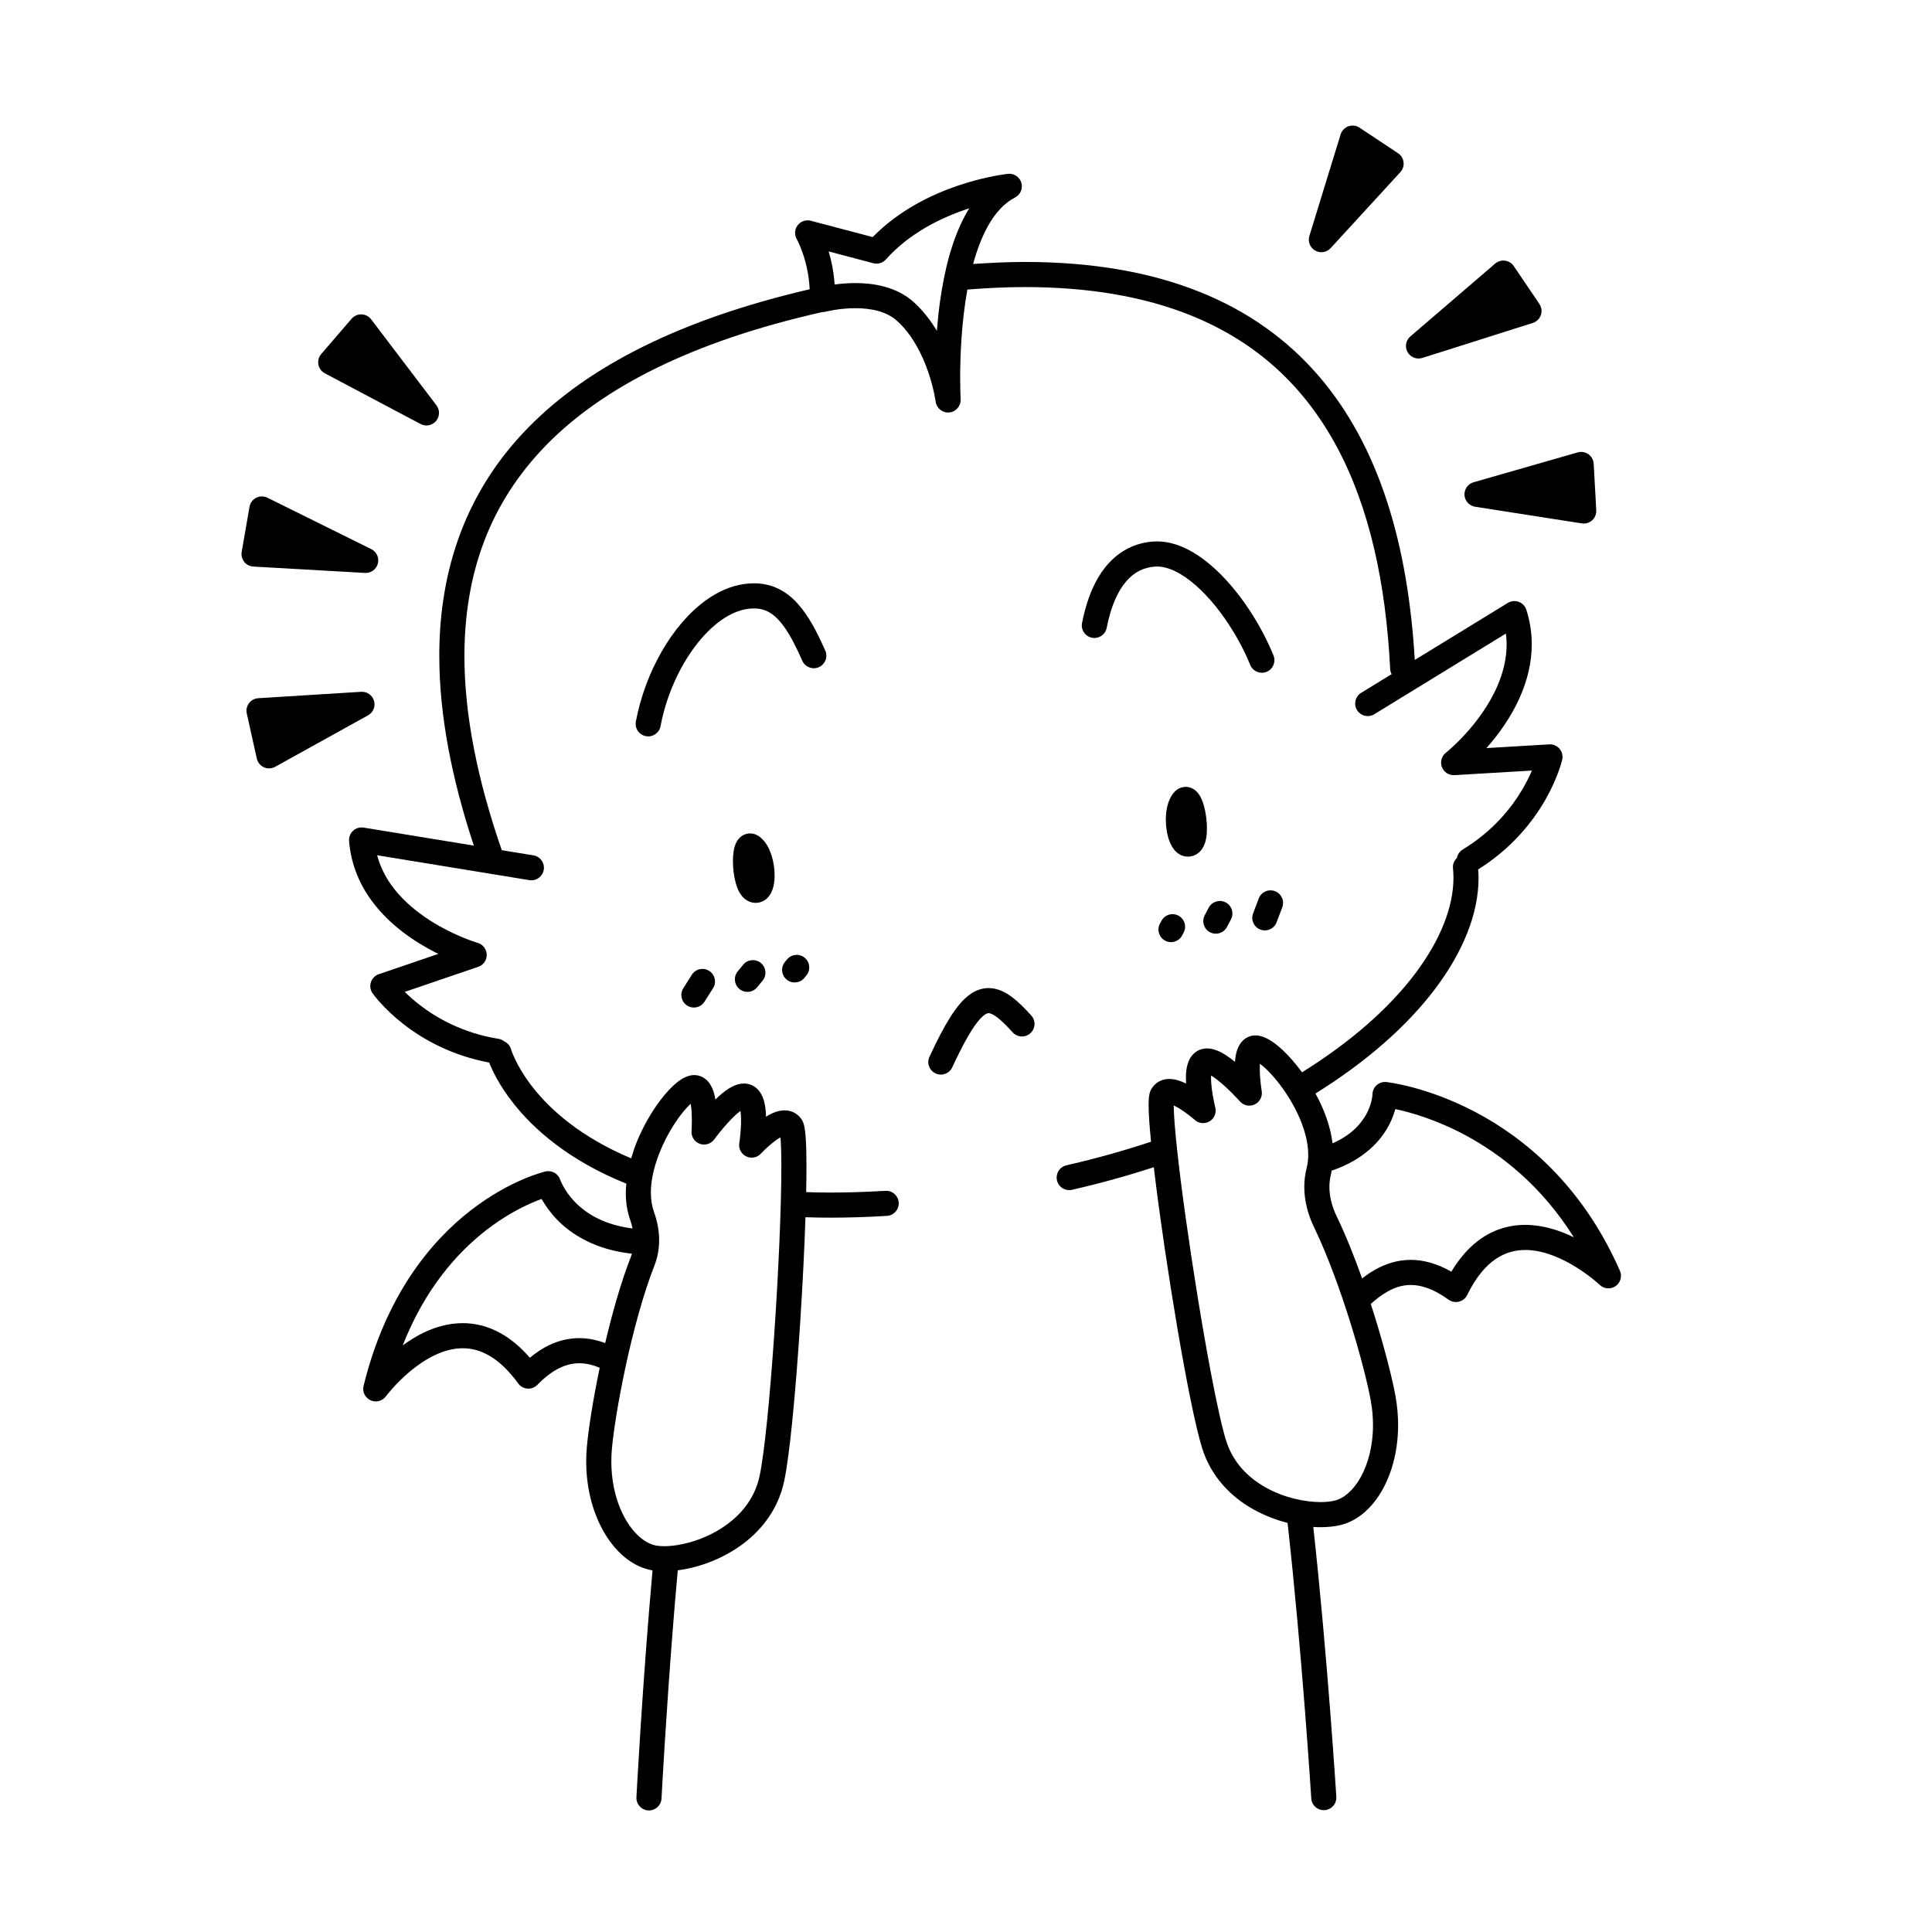 <svg width="200" height="200" viewBox="0 0 200 200" xmlns="http://www.w3.org/2000/svg"><g id="type=notification, mode=dark"><g id="Group 432527105"><path id="Vector" d="M38.42 33.056C38.184 32.745 37.815 32.555 37.425 32.543C37.035 32.531 36.655 32.698 36.4 32.994L33.252 36.648C32.995 36.947 32.887 37.35 32.96 37.738C33.033 38.126 33.28 38.461 33.629 38.646L43.538 43.894C44.075 44.178 44.743 44.05 45.138 43.587C45.531 43.123 45.55 42.443 45.182 41.959L38.42 33.056Z"/><path id="Vector_2" d="M144.723 15.86L140.739 13.216C140.398 12.99 139.967 12.938 139.582 13.075C139.198 13.213 138.897 13.527 138.778 13.918L135.546 24.427C135.367 25.009 135.614 25.635 136.142 25.937C136.67 26.24 137.335 26.136 137.746 25.688L144.962 17.822C145.22 17.541 145.341 17.164 145.295 16.786C145.249 16.407 145.04 16.07 144.723 15.86Z"/><path id="Vector_3" d="M159.508 32.62C159.642 32.234 159.585 31.803 159.357 31.465L156.704 27.544C156.496 27.236 156.169 27.033 155.8 26.984C155.432 26.934 155.063 27.044 154.781 27.286L145.998 34.828C145.53 35.229 145.409 35.908 145.709 36.447C146.008 36.985 146.649 37.239 147.237 37.054L158.672 33.432C159.062 33.309 159.374 33.006 159.508 32.62Z"/><path id="Vector_4" d="M164.434 47.022C164.113 46.794 163.702 46.723 163.322 46.832L152.543 49.924C151.958 50.092 151.566 50.647 151.604 51.254C151.642 51.862 152.1 52.364 152.701 52.458L163.746 54.182C164.131 54.242 164.53 54.123 164.819 53.861C165.108 53.599 165.266 53.215 165.244 52.825L164.979 48.01C164.957 47.616 164.756 47.251 164.434 47.022Z"/><path id="Vector_5" d="M152.723 115.115C147.676 112.459 143.622 112.027 143.512 112.013C143.147 111.975 142.779 112.095 142.506 112.34C142.237 112.583 142.082 112.931 142.078 113.293H142.076C142.078 113.295 142.051 114.239 141.437 115.352C140.888 116.335 139.917 117.482 137.946 118.357C137.723 116.537 137.041 114.775 136.178 113.2C141.524 109.874 145.663 106.186 148.507 102.442C151.465 98.543 153.056 94.571 153.062 90.868C153.062 90.575 153.038 90.289 153.018 90.002C156.525 87.805 158.696 85.031 159.978 82.787C161.292 80.484 161.698 78.734 161.719 78.644C161.81 78.245 161.707 77.826 161.443 77.515C161.179 77.203 160.782 77.033 160.375 77.057L153.873 77.442C154.208 77.063 154.553 76.656 154.903 76.203C155.801 75.038 156.708 73.636 157.399 72.037C158.09 70.44 158.566 68.636 158.566 66.697C158.566 65.541 158.395 64.341 158.008 63.127C157.887 62.747 157.597 62.443 157.223 62.304C156.849 62.165 156.431 62.205 156.091 62.414L146.457 68.319C145.756 56.443 142.82 46.244 136.503 38.909C133.275 35.164 129.168 32.196 124.119 30.188C119.069 28.177 113.087 27.117 106.071 27.117C104.362 27.117 102.57 27.201 100.736 27.329C101.119 25.935 101.603 24.629 102.2 23.532C102.988 22.081 103.949 21.019 105.075 20.446C105.631 20.162 105.907 19.519 105.73 18.92C105.554 18.322 104.972 17.931 104.351 17.995C104.285 18.003 102.06 18.233 99.14 19.225C96.414 20.154 93.067 21.763 90.342 24.542L83.937 22.853C83.429 22.719 82.888 22.905 82.57 23.324C82.253 23.741 82.219 24.31 82.483 24.763L82.482 24.763C82.509 24.802 83.689 26.948 83.815 29.943C70.461 33.054 60.947 37.882 54.711 44.236C48.308 50.751 45.464 58.861 45.476 67.913C45.477 74.037 46.764 80.612 49.051 87.538L37.643 85.672C37.248 85.607 36.847 85.728 36.553 85.998C36.259 86.268 36.105 86.659 36.137 87.057C36.329 89.512 37.257 91.596 38.5 93.278C40.37 95.806 42.916 97.479 44.985 98.552C45.12 98.622 45.246 98.682 45.377 98.747L39.214 100.848C38.827 100.98 38.524 101.287 38.397 101.676C38.271 102.064 38.334 102.491 38.569 102.825C38.623 102.901 39.66 104.368 41.748 106.003C43.735 107.559 46.704 109.257 50.638 109.995C50.973 110.84 51.703 112.386 53.152 114.222C55.259 116.896 58.88 120.133 64.839 122.531C64.812 122.842 64.781 123.153 64.781 123.466C64.781 124.434 64.919 125.407 65.254 126.338C65.353 126.614 65.42 126.893 65.481 127.171C62.424 126.786 60.615 125.561 59.501 124.412C58.911 123.798 58.526 123.202 58.293 122.771C58.176 122.556 58.098 122.382 58.051 122.27L58.004 122.151L57.997 122.131L57.996 122.132C57.786 121.495 57.126 121.119 56.472 121.27C56.346 121.3 52.819 122.122 48.708 125.316C44.598 128.503 39.934 134.099 37.638 143.465C37.49 144.067 37.788 144.689 38.349 144.952C38.91 145.215 39.578 145.045 39.946 144.547L39.947 144.547C39.969 144.515 40.953 143.208 42.457 141.957C43.207 141.332 44.085 140.722 45.017 140.282C45.95 139.84 46.925 139.57 47.901 139.571C48.78 139.573 49.67 139.778 50.626 140.324C51.579 140.871 52.602 141.778 53.646 143.214C53.873 143.526 54.22 143.719 54.605 143.747C54.99 143.774 55.361 143.632 55.63 143.356C56.489 142.472 57.279 141.917 57.993 141.583C58.708 141.249 59.348 141.125 59.969 141.123C60.682 141.122 61.386 141.3 62.081 141.589C61.368 145.005 60.899 148.049 60.746 149.853C60.704 150.338 60.685 150.819 60.685 151.291C60.687 154.199 61.429 156.806 62.644 158.812C63.253 159.814 63.983 160.668 64.822 161.323C65.633 161.956 66.557 162.399 67.551 162.565C66.511 174.103 65.883 186.038 65.883 186.047C65.845 186.764 66.395 187.375 67.113 187.413C67.83 187.451 68.442 186.9 68.479 186.183C68.479 186.181 68.52 185.409 68.598 184.061C68.828 180.096 69.38 171.177 70.162 162.56C71.966 162.328 74.008 161.674 75.909 160.506C77.111 159.764 78.247 158.81 79.179 157.614C80.11 156.419 80.83 154.978 81.181 153.312C81.467 151.955 81.74 149.831 82.006 147.211C82.619 141.165 83.163 132.588 83.382 126.008C84.233 126.035 85.1 126.052 85.993 126.052C87.839 126.052 89.778 125.992 91.816 125.867C92.532 125.823 93.078 125.207 93.034 124.491C92.99 123.774 92.374 123.229 91.657 123.273C89.67 123.394 87.783 123.452 85.993 123.452C85.122 123.452 84.28 123.436 83.454 123.409C83.475 122.46 83.485 121.576 83.485 120.78C83.485 119.588 83.463 118.588 83.41 117.814C83.382 117.426 83.349 117.095 83.299 116.8C83.273 116.651 83.244 116.511 83.199 116.36C83.148 116.207 83.101 116.045 82.931 115.803C82.736 115.531 82.458 115.291 82.147 115.146C81.836 114.997 81.511 114.943 81.225 114.943C80.516 114.956 79.996 115.206 79.51 115.471C79.434 115.514 79.373 115.568 79.299 115.614C79.284 115.087 79.244 114.556 79.106 114.033C79.016 113.707 78.895 113.376 78.663 113.042C78.44 112.716 78.052 112.372 77.546 112.236C77.356 112.183 77.174 112.164 77.013 112.164C76.549 112.168 76.183 112.301 75.86 112.454C75.299 112.73 74.831 113.108 74.375 113.522C74.267 113.622 74.163 113.726 74.058 113.829C74.039 113.721 74.025 113.613 74.002 113.507C73.903 113.075 73.778 112.651 73.495 112.214C73.351 111.998 73.157 111.773 72.875 111.59C72.597 111.406 72.223 111.287 71.864 111.291C71.649 111.291 71.45 111.327 71.269 111.383C70.82 111.526 70.473 111.752 70.124 112.022C69.521 112.497 68.931 113.14 68.337 113.924C67.453 115.099 66.581 116.588 65.913 118.23C65.693 118.775 65.506 119.34 65.339 119.913C60.092 117.704 56.99 114.884 55.193 112.611C54.265 111.435 53.683 110.405 53.337 109.683C53.164 109.322 53.05 109.039 52.982 108.854C52.947 108.761 52.925 108.693 52.911 108.652L52.899 108.613L52.899 108.611H52.898C52.792 108.231 52.521 107.952 52.189 107.797C52.025 107.674 51.841 107.576 51.624 107.541L51.624 107.541C47.914 106.951 45.173 105.38 43.35 103.955C42.767 103.499 42.291 103.065 41.9 102.679L49.506 100.085C50.044 99.902 50.4 99.392 50.386 98.823C50.372 98.254 49.992 97.763 49.445 97.606L49.428 97.601C49.183 97.53 46.55 96.704 43.992 94.937C42.712 94.056 41.455 92.944 40.499 91.607C39.848 90.694 39.349 89.674 39.039 88.534L54.797 91.112C55.506 91.227 56.174 90.747 56.29 90.039C56.406 89.33 55.925 88.662 55.217 88.546L51.944 88.011C49.441 80.791 48.075 74.041 48.076 67.913C48.088 59.383 50.67 52.087 56.567 46.057C62.426 40.077 71.678 35.341 85.111 32.308C85.229 32.31 85.347 32.3 85.463 32.269V32.27C85.488 32.261 86.897 31.901 88.548 31.904C89.316 31.903 90.133 31.981 90.878 32.184C91.625 32.387 92.289 32.709 92.818 33.18C94.414 34.59 95.466 36.697 96.073 38.465C96.379 39.347 96.578 40.138 96.698 40.701C96.758 40.983 96.799 41.208 96.825 41.358L96.851 41.526L96.857 41.564L96.858 41.57C96.947 42.262 97.572 42.762 98.267 42.697C98.963 42.633 99.485 42.026 99.445 41.329C99.445 41.329 99.442 41.283 99.438 41.183C99.424 40.883 99.396 40.134 99.396 39.088C99.394 36.897 99.524 33.388 100.143 29.976C102.2 29.813 104.187 29.717 106.071 29.717C112.827 29.717 118.474 30.738 123.157 32.603C130.178 35.408 135.074 40.076 138.414 46.303C141.745 52.527 143.468 60.339 143.911 69.263C143.92 69.454 143.976 69.63 144.058 69.789L140.909 71.719C140.297 72.095 140.104 72.895 140.48 73.507C140.855 74.119 141.655 74.311 142.268 73.936L155.892 65.585C155.938 65.959 155.966 66.33 155.966 66.697C155.966 68.207 155.594 69.66 155.013 71.006C154.143 73.023 152.798 74.78 151.669 76.012C151.105 76.628 150.597 77.115 150.235 77.442C150.054 77.606 149.91 77.731 149.813 77.812L149.705 77.901L149.68 77.921L149.677 77.924C149.23 78.276 149.064 78.875 149.267 79.407C149.469 79.939 149.99 80.276 150.559 80.243L158.582 79.768C158.345 80.321 158.03 80.974 157.611 81.687C156.449 83.661 154.529 86.057 151.417 87.945C151.09 88.143 150.893 88.463 150.825 88.811C150.543 89.079 150.369 89.455 150.412 89.872C150.445 90.197 150.462 90.53 150.462 90.868C150.467 93.802 149.159 97.289 146.436 100.87C143.826 104.31 139.916 107.817 134.784 111.006C134.143 110.13 133.476 109.36 132.828 108.746C132.433 108.373 132.046 108.055 131.657 107.798C131.264 107.543 130.882 107.336 130.396 107.23C130.263 107.201 130.122 107.185 129.975 107.185C129.721 107.183 129.452 107.237 129.214 107.344C128.79 107.532 128.504 107.85 128.328 108.139C128.063 108.581 127.967 108.997 127.898 109.413C127.872 109.581 127.857 109.75 127.843 109.919C127.558 109.687 127.262 109.463 126.956 109.263C126.67 109.077 126.375 108.909 126.055 108.775C125.733 108.644 125.383 108.536 124.952 108.533C124.732 108.533 124.483 108.565 124.228 108.662C123.863 108.798 123.561 109.049 123.364 109.308C123.063 109.704 122.943 110.1 122.863 110.474C122.788 110.851 122.766 111.222 122.765 111.594C122.766 111.787 122.774 111.981 122.786 112.174C122.756 112.159 122.73 112.142 122.7 112.127C122.213 111.903 121.699 111.702 121.047 111.693C120.738 111.693 120.384 111.75 120.039 111.924C119.694 112.095 119.388 112.391 119.196 112.721C119.075 112.932 119.037 113.08 119.001 113.214C118.954 113.413 118.936 113.585 118.921 113.773C118.908 113.959 118.903 114.158 118.903 114.376C118.904 115.282 118.996 116.587 119.155 118.191C116.406 119.103 113.488 119.926 110.395 120.633C109.695 120.793 109.258 121.49 109.418 122.19C109.578 122.89 110.275 123.327 110.975 123.168L110.975 123.167C113.951 122.487 116.769 121.699 119.443 120.829C119.468 121.043 119.492 121.252 119.519 121.473C120.085 126.15 120.972 132.144 121.887 137.518C122.345 140.204 122.809 142.735 123.244 144.872C123.681 147.013 124.082 148.744 124.442 149.9C125.38 152.921 127.493 155.003 129.798 156.275C130.938 156.905 132.127 157.353 133.288 157.647C134.039 164.369 134.65 171.447 135.073 176.87C135.288 179.622 135.455 181.948 135.569 183.585C135.682 185.222 135.741 186.165 135.741 186.168C135.786 186.884 136.403 187.429 137.12 187.384C137.836 187.339 138.381 186.722 138.336 186.006C138.335 185.994 137.428 171.507 135.951 158.069C136.207 158.085 136.459 158.094 136.704 158.094C137.458 158.094 138.155 158.022 138.785 157.869C139.705 157.643 140.541 157.172 141.265 156.542C142.351 155.593 143.205 154.286 143.801 152.749C144.396 151.211 144.732 149.435 144.732 147.524C144.732 146.561 144.647 145.564 144.465 144.548C144.135 142.72 143.357 139.63 142.286 136.19C142.162 135.792 142.033 135.388 141.902 134.983C142.453 134.492 143.036 134.034 143.648 133.693C144.401 133.274 145.173 133.022 146.043 133.021C147.084 133.024 148.344 133.38 149.952 134.539C150.264 134.765 150.655 134.841 151.029 134.747C151.403 134.654 151.712 134.404 151.882 134.058C152.81 132.164 153.832 131.015 154.833 130.333C155.838 129.653 156.842 129.401 157.894 129.397C159.724 129.386 161.697 130.258 163.179 131.188C163.92 131.65 164.538 132.116 164.965 132.461C165.178 132.635 165.343 132.777 165.453 132.875L165.574 132.984L165.601 133.009L165.606 133.014L165.607 133.014C166.055 133.441 166.742 133.493 167.249 133.137C167.757 132.782 167.943 132.117 167.693 131.55C163.804 122.687 157.766 117.765 152.723 115.115ZM59.969 138.523C58.982 138.522 57.933 138.737 56.888 139.229C56.206 139.549 55.527 139.995 54.85 140.553C53.909 139.468 52.929 138.649 51.92 138.069C50.588 137.302 49.206 136.968 47.901 136.971C46.422 136.971 45.052 137.381 43.848 137.959C43.056 138.34 42.342 138.799 41.688 139.276C44.011 133.373 47.337 129.683 50.304 127.368C52.157 125.927 53.874 125.028 55.114 124.494C55.478 124.337 55.795 124.214 56.068 124.116C56.395 124.703 56.889 125.444 57.624 126.212C59.112 127.775 61.628 129.373 65.406 129.78C65.379 129.865 65.367 129.953 65.334 130.036C64.28 132.733 63.378 135.932 62.649 139.032C61.831 138.734 60.94 138.524 59.969 138.523ZM67.756 130.983C68.087 130.136 68.234 129.256 68.234 128.393C68.234 127.38 68.035 126.389 67.7 125.458C67.484 124.857 67.38 124.187 67.38 123.466C67.37 121.425 68.25 119 69.355 117.098C69.903 116.146 70.504 115.321 71.031 114.738C71.2 114.549 71.356 114.398 71.502 114.266C71.518 114.359 71.534 114.456 71.545 114.558C71.602 115.017 71.621 115.551 71.621 116.004C71.621 116.319 71.612 116.597 71.604 116.793C71.6 116.891 71.596 116.968 71.593 117.02L71.588 117.093C71.547 117.673 71.894 118.207 72.44 118.406C72.986 118.605 73.595 118.419 73.937 117.949L73.961 117.916C74.094 117.736 74.765 116.845 75.523 116.042C75.899 115.643 76.301 115.265 76.626 115.026C76.636 115.019 76.644 115.014 76.654 115.007C76.696 115.28 76.716 115.63 76.716 115.994C76.716 116.561 76.67 117.16 76.622 117.607C76.599 117.831 76.575 118.018 76.558 118.146L76.537 118.293L76.531 118.337C76.441 118.904 76.732 119.459 77.247 119.709C77.763 119.959 78.379 119.843 78.769 119.423L78.784 119.407C78.878 119.306 79.395 118.77 79.985 118.297C80.26 118.075 80.548 117.874 80.792 117.736C80.852 118.398 80.886 119.452 80.885 120.78C80.886 124.98 80.584 131.782 80.149 138.132C79.931 141.307 79.681 144.373 79.42 146.948C79.16 149.519 78.883 151.619 78.638 152.774C78.369 154.038 77.838 155.102 77.127 156.017C76.063 157.387 74.574 158.412 73.031 159.083C71.494 159.757 69.902 160.066 68.765 160.062C68.486 160.062 68.234 160.044 68.023 160.013C67.514 159.938 66.969 159.7 66.421 159.273C65.6 158.636 64.799 157.571 64.223 156.193C63.644 154.816 63.284 153.135 63.285 151.291C63.285 150.89 63.301 150.484 63.337 150.073C63.48 148.351 63.983 145.083 64.753 141.512C65.521 137.938 66.562 134.03 67.756 130.983L67.756 130.983ZM99.916 22.291C98.494 24.921 97.744 28.139 97.312 31.198C97.166 32.246 97.062 33.273 96.985 34.252C96.351 33.187 95.557 32.141 94.546 31.237C93.646 30.438 92.596 29.957 91.56 29.675C90.521 29.393 89.485 29.304 88.548 29.304C87.739 29.305 87.004 29.372 86.4 29.454C86.31 28.127 86.063 26.966 85.782 26.028L90.41 27.249C90.883 27.373 91.387 27.221 91.712 26.856C94.085 24.185 97.319 22.587 99.976 21.686C100.101 21.644 100.216 21.611 100.337 21.571C100.191 21.806 100.049 22.046 99.916 22.291ZM141.905 145.008C142.061 145.872 142.133 146.715 142.133 147.524C142.134 149.663 141.623 151.559 140.851 152.935C140.466 153.623 140.019 154.179 139.557 154.581C139.093 154.984 138.623 155.232 138.167 155.343C137.795 155.435 137.287 155.495 136.704 155.494C135.088 155.499 132.92 155.041 131.06 154.002C129.188 152.957 127.635 151.399 126.924 149.127C126.513 147.815 125.946 145.246 125.355 142.128C124.465 137.44 123.498 131.455 122.756 126.156C122.385 123.507 122.07 121.029 121.849 118.973C121.632 116.967 121.508 115.35 121.504 114.44C121.636 114.5 121.782 114.572 121.934 114.66C122.36 114.903 122.812 115.23 123.144 115.491C123.311 115.622 123.449 115.736 123.543 115.816L123.65 115.907L123.675 115.929L123.68 115.934C124.107 116.316 124.731 116.374 125.221 116.077C125.712 115.78 125.949 115.199 125.807 114.644L125.79 114.576C125.749 114.406 125.639 113.934 125.543 113.364C125.446 112.796 125.364 112.122 125.365 111.594C125.364 111.504 125.367 111.419 125.372 111.34C125.522 111.429 125.694 111.541 125.871 111.675C126.445 112.1 127.084 112.697 127.561 113.178C127.801 113.419 128.002 113.632 128.142 113.783L128.302 113.958L128.342 114.003L128.353 114.015C128.737 114.451 129.363 114.579 129.888 114.329C130.412 114.079 130.707 113.512 130.61 112.94L130.603 112.896C130.566 112.671 130.411 111.595 130.413 110.656C130.411 110.467 130.42 110.287 130.434 110.122C130.83 110.419 131.336 110.89 131.857 111.491C132.73 112.496 133.645 113.838 134.321 115.268C135 116.698 135.431 118.215 135.427 119.546C135.427 120.025 135.374 120.481 135.264 120.909C135.096 121.559 135.02 122.216 135.02 122.865C135.021 124.321 135.401 125.733 136.014 127.005H136.014C137.429 129.938 138.76 133.611 139.804 136.963C140.848 140.311 141.612 143.365 141.905 145.008ZM157.894 126.797C156.404 126.793 154.819 127.192 153.369 128.184C152.217 128.969 151.166 130.11 150.243 131.641C148.769 130.804 147.358 130.419 146.043 130.421C144.648 130.42 143.413 130.843 142.379 131.424C141.88 131.703 141.426 132.018 141.005 132.345C140.204 130.094 139.31 127.855 138.356 125.875L138.356 125.875C137.887 124.905 137.619 123.862 137.62 122.865C137.62 122.419 137.672 121.982 137.781 121.558C137.815 121.426 137.829 121.293 137.855 121.161C137.894 121.151 137.934 121.158 137.972 121.145C141.18 120.033 142.946 118.108 143.8 116.447C144.113 115.845 144.311 115.286 144.441 114.809C145.926 115.124 148.64 115.869 151.729 117.532C155.389 119.504 159.564 122.737 162.923 128.084C161.47 127.376 159.756 126.805 157.894 126.797Z"/><path id="Vector_6" d="M126.869 59.98C125.836 58.867 124.727 57.908 123.548 57.205C122.372 56.505 121.108 56.048 119.786 56.046C119.67 56.046 119.557 56.05 119.447 56.057C118.504 56.114 117.597 56.35 116.774 56.768C115.535 57.393 114.51 58.412 113.728 59.716C112.943 61.023 112.381 62.617 112.013 64.493C111.874 65.197 112.334 65.88 113.039 66.019C113.743 66.157 114.426 65.698 114.565 64.993L114.564 64.993C114.995 62.782 115.715 61.193 116.568 60.198C116.995 59.698 117.452 59.339 117.947 59.088C118.444 58.837 118.986 58.691 119.609 58.652L119.786 58.646C120.485 58.643 121.318 58.901 122.217 59.438C123.565 60.237 125.01 61.643 126.281 63.327C127.554 65.009 128.664 66.966 129.425 68.834C129.696 69.498 130.455 69.817 131.12 69.546C131.784 69.275 132.103 68.516 131.832 67.852C130.691 65.062 128.931 62.209 126.869 59.98Z"/><path id="Vector_7" d="M123.711 88.512L123.722 88.506C124.087 88.331 124.327 88.061 124.48 87.819C124.708 87.45 124.796 87.109 124.861 86.771C124.921 86.432 124.942 86.091 124.943 85.745C124.94 84.945 124.827 84.12 124.625 83.399C124.52 83.035 124.402 82.702 124.199 82.362C124.094 82.192 123.968 82.014 123.751 81.831C123.542 81.654 123.187 81.457 122.743 81.457C122.451 81.456 122.165 81.549 121.957 81.676C121.747 81.801 121.6 81.948 121.486 82.09C121.14 82.52 120.96 82.986 120.844 83.447C120.73 83.911 120.686 84.382 120.686 84.847C120.689 85.616 120.802 86.361 121.043 87.029C121.169 87.364 121.32 87.685 121.587 88.003C121.722 88.16 121.891 88.32 122.123 88.452C122.352 88.584 122.655 88.68 122.971 88.678C123.237 88.68 123.499 88.612 123.711 88.512Z"/><path id="Vector_8" d="M121.48 82.094L121.485 82.09L121.489 82.084L121.48 82.094Z"/><path id="Vector_9" d="M120.232 95.326L120.075 95.621C119.739 96.255 119.981 97.042 120.616 97.378C121.25 97.714 122.037 97.472 122.373 96.838L122.529 96.543C122.865 95.909 122.623 95.122 121.989 94.785C121.355 94.45 120.568 94.691 120.232 95.326Z"/><path id="Vector_10" d="M125.254 96.503C125.888 96.839 126.675 96.597 127.012 95.963L127.428 95.178C127.763 94.543 127.522 93.756 126.888 93.42C126.253 93.084 125.466 93.326 125.13 93.96L124.714 94.745C124.378 95.38 124.62 96.167 125.254 96.503Z"/><path id="Vector_11" d="M130.307 93.008L129.721 94.553C129.467 95.225 129.805 95.975 130.476 96.23C131.148 96.484 131.898 96.147 132.153 95.475L132.739 93.929C132.993 93.258 132.655 92.507 131.984 92.253C131.312 91.998 130.562 92.336 130.307 93.008Z"/><path id="Vector_12" d="M81.472 99.321L81.26 99.578C80.803 100.131 80.882 100.951 81.436 101.408C81.989 101.864 82.809 101.786 83.266 101.232L83.478 100.975C83.934 100.421 83.856 99.602 83.302 99.145C82.748 98.688 81.929 98.767 81.472 99.321Z"/><path id="Vector_13" d="M76.934 99.866L76.37 100.553C75.914 101.107 75.994 101.927 76.549 102.383C77.103 102.838 77.922 102.759 78.379 102.204L78.943 101.517C79.399 100.963 79.319 100.144 78.764 99.688C78.21 99.232 77.391 99.312 76.934 99.866Z"/><path id="Vector_14" d="M71.619 100.906L70.734 102.302C70.349 102.909 70.529 103.712 71.135 104.096C71.741 104.481 72.545 104.301 72.929 103.695L73.815 102.299C74.199 101.692 74.02 100.889 73.413 100.504C72.807 100.12 72.004 100.3 71.619 100.906Z"/><path id="Vector_15" d="M104.7 103.172C104.354 102.919 103.996 102.704 103.605 102.544C103.214 102.385 102.784 102.284 102.338 102.285C101.694 102.281 101.056 102.503 100.525 102.86C99.722 103.4 99.08 104.19 98.399 105.252C97.722 106.317 97.019 107.674 96.219 109.393C95.916 110.044 96.199 110.817 96.85 111.12C97.501 111.423 98.274 111.14 98.577 110.49L98.577 110.489C99.605 108.274 100.455 106.743 101.135 105.866C101.472 105.426 101.761 105.158 101.961 105.028C102.166 104.897 102.25 104.888 102.338 104.885C102.401 104.885 102.486 104.897 102.625 104.952C102.83 105.033 103.141 105.227 103.517 105.552C103.894 105.875 104.334 106.321 104.829 106.868C105.311 107.4 106.134 107.44 106.666 106.958C107.198 106.476 107.238 105.654 106.756 105.122C106.041 104.335 105.389 103.679 104.7 103.172Z"/><path id="Vector_16" d="M77.019 60.46H77.021L77.024 60.459L77.019 60.46Z"/><path id="Vector_17" d="M84.768 69.065C85.424 68.775 85.722 68.008 85.432 67.351L85.432 67.351C84.559 65.384 83.701 63.728 82.554 62.464C81.981 61.834 81.323 61.306 80.561 60.94C79.802 60.573 78.948 60.382 78.049 60.384C77.715 60.384 77.372 60.409 77.02 60.46C75.622 60.66 74.306 61.261 73.108 62.117C71.309 63.407 69.747 65.275 68.494 67.452C67.244 69.63 66.307 72.124 65.825 74.691C65.693 75.397 66.158 76.076 66.864 76.208C67.569 76.34 68.249 75.875 68.381 75.17C68.943 72.151 70.257 69.176 71.93 66.945C72.764 65.829 73.685 64.9 74.62 64.232C75.556 63.563 76.497 63.159 77.388 63.034L77.392 63.033C77.625 62.999 77.844 62.984 78.049 62.984C78.597 62.986 79.027 63.089 79.435 63.283C80.041 63.574 80.63 64.111 81.235 64.975C81.838 65.834 82.435 66.998 83.053 68.401C83.343 69.057 84.111 69.355 84.768 69.065Z"/><path id="Vector_18" d="M80.057 91.796C80.152 91.41 80.186 91.022 80.187 90.618C80.186 89.946 80.087 89.239 79.874 88.559C79.652 87.885 79.346 87.214 78.704 86.672C78.589 86.578 78.452 86.484 78.277 86.408C78.102 86.332 77.884 86.276 77.651 86.276C77.372 86.274 77.083 86.362 76.871 86.492C76.492 86.727 76.326 87.005 76.212 87.227C76.047 87.568 75.986 87.864 75.937 88.178C75.892 88.489 75.873 88.81 75.873 89.144C75.875 89.889 75.964 90.683 76.163 91.41C76.266 91.776 76.392 92.125 76.605 92.474C76.713 92.648 76.844 92.825 77.034 92.996C77.221 93.164 77.48 93.329 77.803 93.41L77.818 93.413C77.942 93.442 78.079 93.462 78.231 93.462C78.689 93.471 79.15 93.248 79.415 92.984C79.821 92.58 79.954 92.177 80.057 91.796Z"/><path id="Vector_19" d="M78.701 86.669L78.704 86.672L78.707 86.674L78.701 86.669Z"/><path id="Vector_20" d="M77.541 112.234L77.546 112.236L77.549 112.236L77.541 112.234Z"/><path id="Vector_21" d="M130.395 107.229L130.396 107.229L130.399 107.23L130.395 107.229Z"/><path id="Vector_22" d="M119.195 112.722L119.196 112.721L119.197 112.719L119.195 112.722Z"/><path id="Vector_23" d="M124.225 108.664L124.229 108.662L124.232 108.661L124.225 108.664Z"/><path id="Vector_24" d="M38.718 72.549C38.547 71.965 37.997 71.578 37.389 71.615L26.735 72.278C26.355 72.301 26.006 72.489 25.777 72.793C25.548 73.097 25.464 73.485 25.547 73.857L26.584 78.525C26.672 78.923 26.947 79.261 27.319 79.428C27.692 79.596 28.126 79.578 28.483 79.38L38.1 74.05C38.632 73.755 38.889 73.132 38.718 72.549Z"/><path id="Vector_25" d="M37.784 59.309C38.399 59.344 38.957 58.939 39.115 58.343C39.272 57.748 38.987 57.119 38.435 56.846L27.686 51.525C27.319 51.344 26.884 51.346 26.52 51.531C26.156 51.716 25.898 52.066 25.828 52.468L25.019 57.131C24.956 57.497 25.051 57.871 25.282 58.162C25.513 58.453 25.855 58.63 26.226 58.651L37.784 59.309Z"/></g></g></svg>